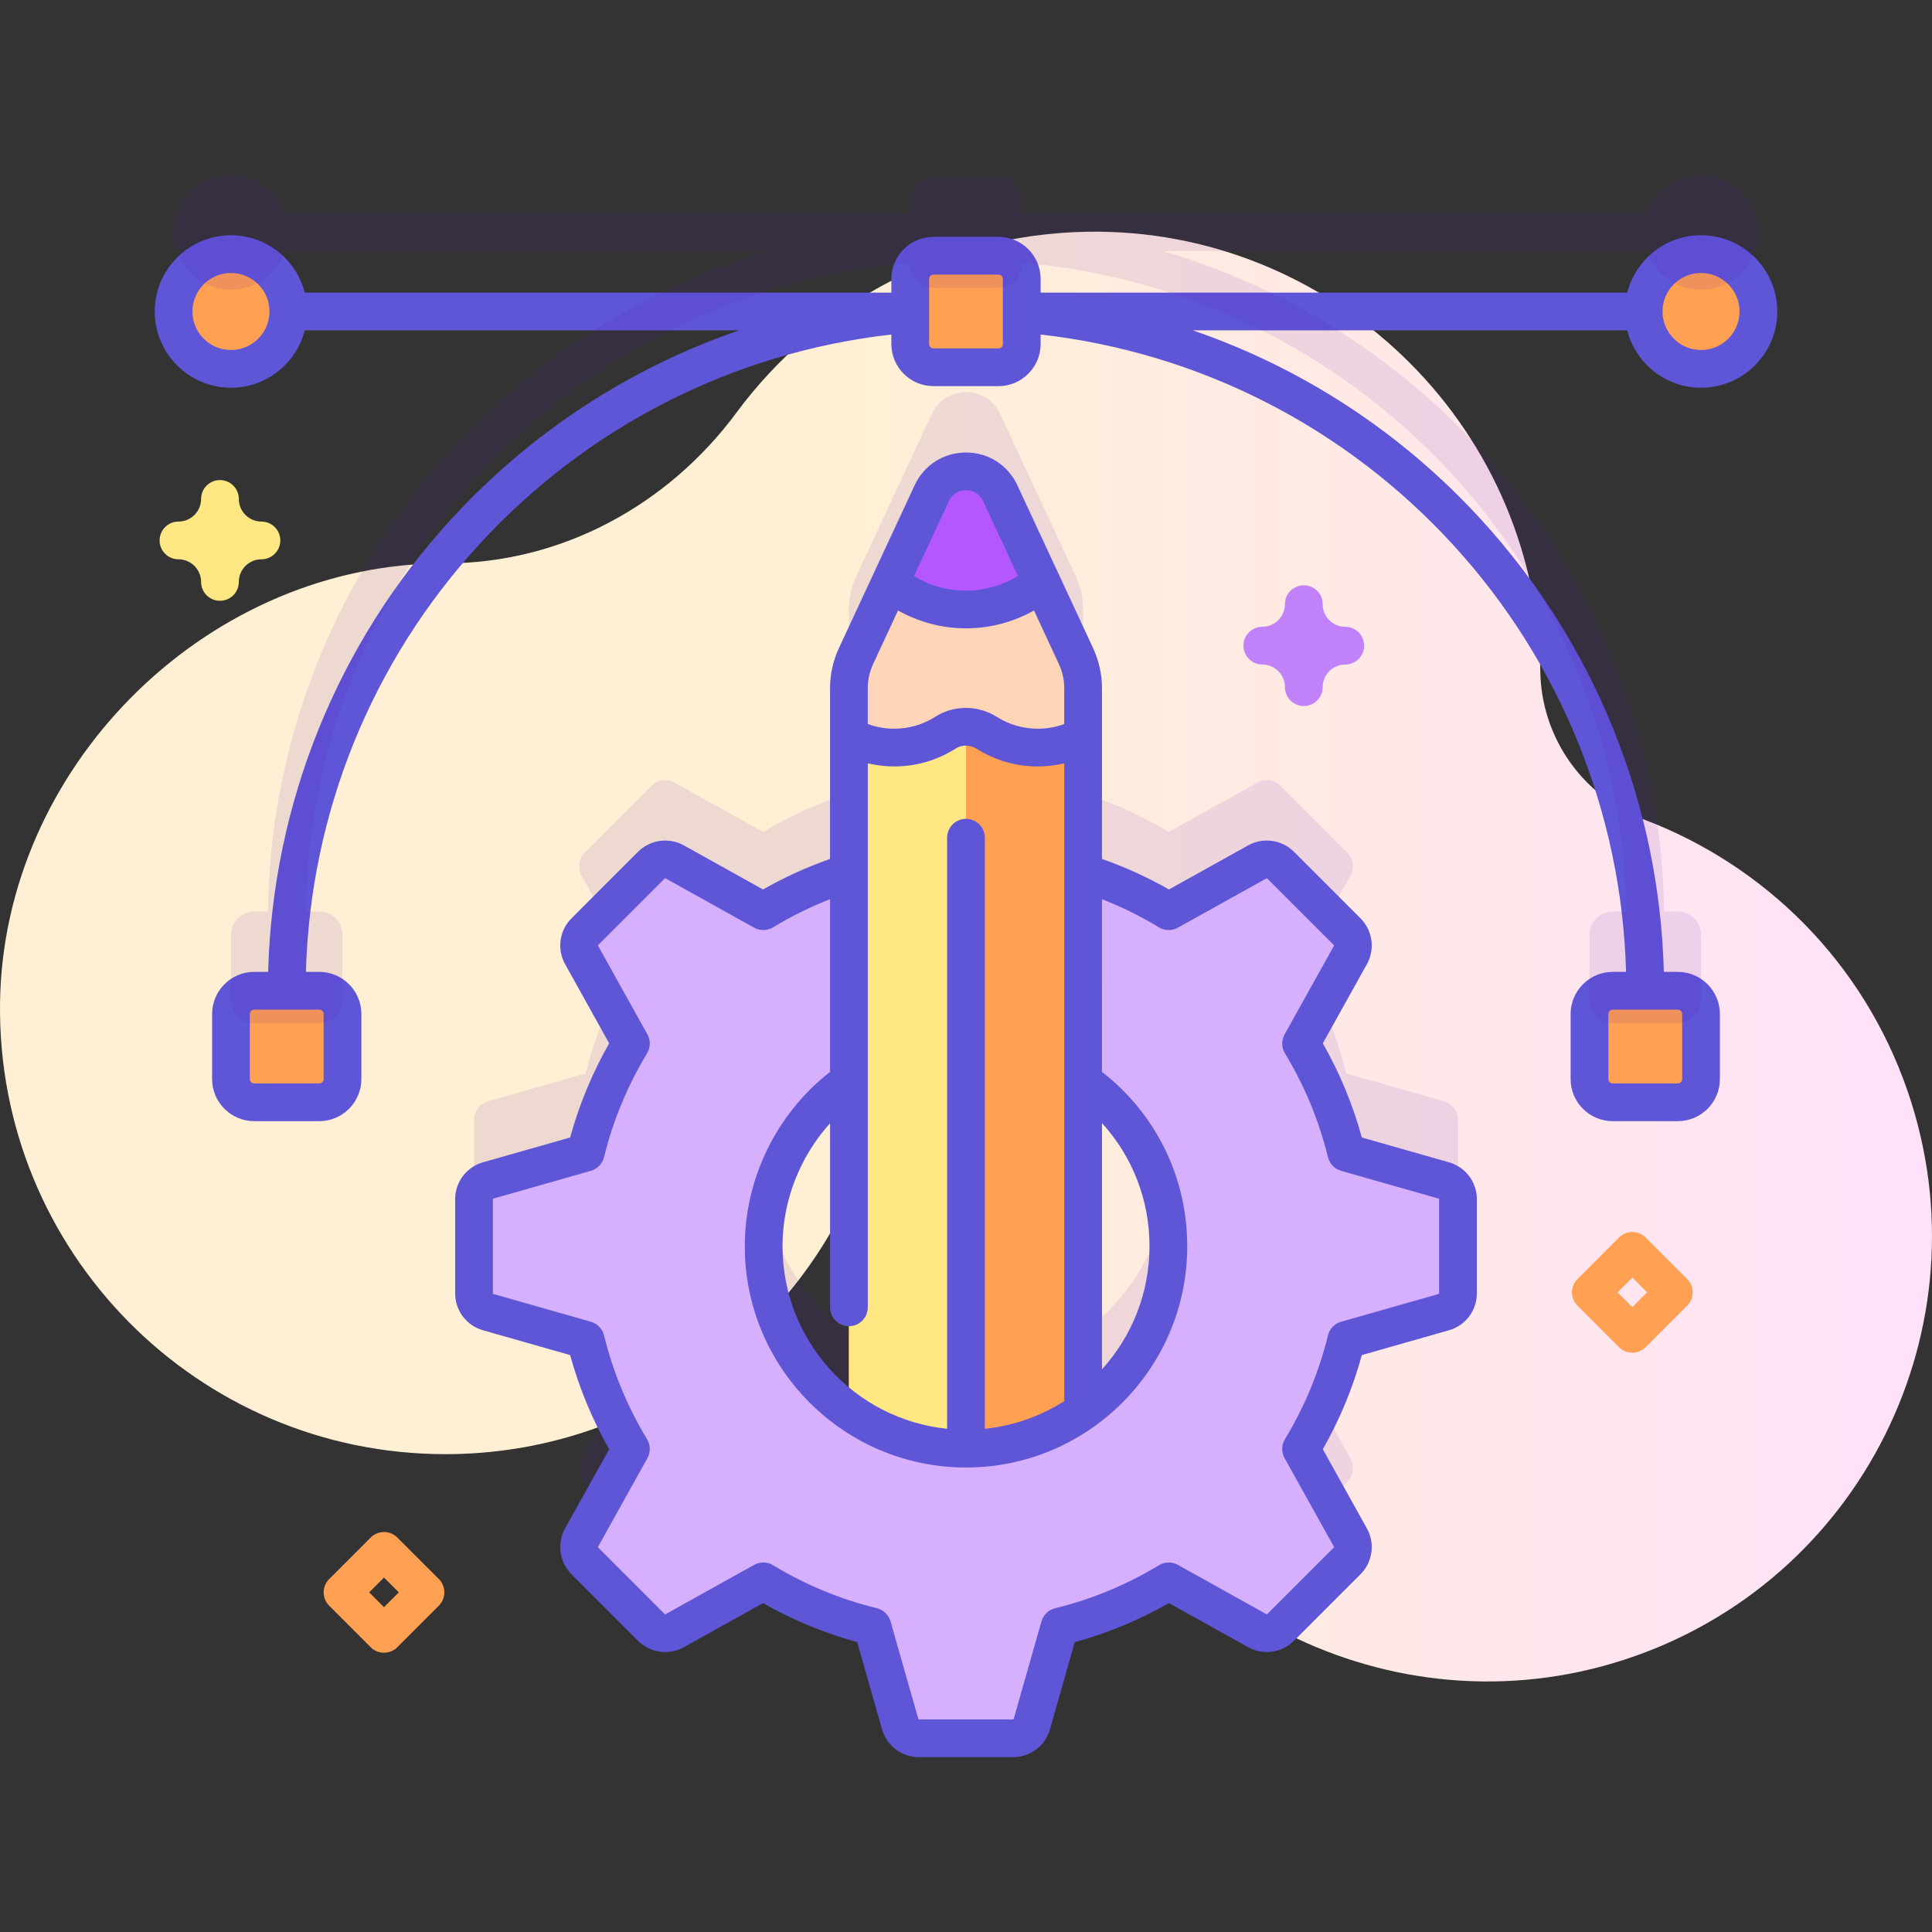 <?xml version="1.0" encoding="utf-8"?>
<!-- Generator: Adobe Illustrator 16.0.0, SVG Export Plug-In . SVG Version: 6.00 Build 0)  -->
<!DOCTYPE svg PUBLIC "-//W3C//DTD SVG 1.1//EN" "http://www.w3.org/Graphics/SVG/1.1/DTD/svg11.dtd">
<svg version="1.1" id="Capa_1" xmlns="http://www.w3.org/2000/svg" xmlns:xlink="http://www.w3.org/1999/xlink" x="0px" y="0px"
	 width="512px" height="512px" viewBox="0 0 512 512" enable-background="new 0 0 512 512" xml:space="preserve">
<rect x="0" y="0" width="512" height="512" fill="#333333" stroke="none"/>
<linearGradient id="SVGID_1_" gradientUnits="userSpaceOnUse" x1="572.816" y1="-5.001" x2="1211.887" y2="-5.001" gradientTransform="matrix(1 0 0 -1 -347 248.5)">
	<stop  offset="7.011211e-004" style="stop-color:#FFF0D5"/>
	<stop  offset="0.511" style="stop-color:#FFDFFF"/>
	<stop  offset="1" style="stop-color:#D9CEFF"/>
</linearGradient>
<path fill="url(#SVGID_1_)" d="M505.626,289.418c-11.826-34.61-38.138-60.16-69.852-72.202
	c-16.431-6.239-27.347-21.856-27.587-39.429c-0.006-0.384-0.013-0.769-0.021-1.154c-1.507-64.582-55.488-116.33-120.077-115.221
	c-38.094,0.654-71.788,19.355-92.905,47.92c-18.185,24.599-46.49,39.965-77.08,39.949c-0.898,0-1.797,0.009-2.7,0.029
	C53.487,150.664,0.837,203.788,0.011,265.713c-0.879,65.932,52.303,119.654,118.032,119.654c50.947,0,94.349-32.277,110.886-77.497
	c4.327-11.832,17.152-18.175,29.283-14.772c0.151,0.043,0.304,0.086,0.455,0.127c11.099,3.064,18.458,13.641,17.55,25.119
	c-1.217,15.383,0.581,31.255,5.799,46.796c20.521,61.136,87.188,94.686,148.492,74.681
	C493.219,419.355,526.887,351.636,505.626,289.418L505.626,289.418z"/>
<path opacity="0.1" fill="#590BB2" enable-background="new    " d="M382.658,291.841l-25.876-7.368
	c-2.534-10.33-6.613-20.059-11.982-28.912l13.093-23.516c1.109-1.999,0.762-4.5-0.856-6.118l-17.685-17.685
	c-1.619-1.618-4.119-1.966-6.119-0.856l-23.516,13.092c-7.051-4.276-14.665-7.718-22.689-10.229v-48.905
	c0-2.913-0.641-5.795-1.861-8.438l-20.089-43.2c-3.583-7.717-14.564-7.717-18.147,0l-20.099,43.2
	c-1.231,2.642-1.862,5.525-1.862,8.438v48.905c-8.024,2.511-15.638,5.952-22.689,10.229l-23.516-13.092
	c-1.999-1.11-4.5-0.762-6.118,0.856l-17.685,17.685c-1.618,1.618-1.966,4.119-0.856,6.118l13.092,23.516
	c-5.369,8.853-9.448,18.582-11.982,28.912l-25.876,7.368c-2.207,0.63-3.724,2.642-3.724,4.935v25.008
	c0,2.293,1.518,4.306,3.724,4.934l25.876,7.368c2.534,10.33,6.613,20.059,11.982,28.912l-13.092,23.516
	c-1.11,1.999-0.762,4.5,0.856,6.118l17.685,17.686c1.618,1.617,4.119,1.966,6.118,0.855l23.516-13.092
	c8.853,5.369,18.581,9.448,28.912,11.981l7.368,25.876c0.629,2.206,2.641,3.725,4.934,3.725h25.007c2.293,0,4.306-1.519,4.935-3.725
	l7.367-25.876c10.33-2.533,20.059-6.612,28.912-11.981l23.516,13.092c2,1.11,4.5,0.762,6.119-0.855l17.685-17.686
	c1.618-1.618,1.966-4.119,0.856-6.118l-13.093-23.516c5.369-8.854,9.448-18.581,11.981-28.912l25.877-7.368
	c2.207-0.628,3.724-2.641,3.724-4.934v-25.008C386.383,294.482,384.865,292.469,382.658,291.841L382.658,291.841z M202.375,309.278
	c0-18.048,8.927-34.003,22.597-43.722V353C211.302,343.281,202.375,327.326,202.375,309.278z M287.029,353v-87.443
	c13.669,9.719,22.596,25.674,22.596,43.723C309.625,327.327,300.698,343.281,287.029,353z"/>
<g>
	<path fill="#FFA052" d="M444.633,292.119h-17.244c-3.4,0-6.157-2.758-6.157-6.158v-17.244c0-3.4,2.757-6.158,6.157-6.158h17.244
		c3.401,0,6.158,2.758,6.158,6.158v17.244C450.792,289.361,448.034,292.119,444.633,292.119z"/>
	<path fill="#FFA052" d="M84.611,292.119H67.367c-3.401,0-6.158-2.758-6.158-6.158v-17.244c0-3.4,2.757-6.158,6.158-6.158h17.244
		c3.401,0,6.158,2.758,6.158,6.158v17.244C90.769,289.361,88.012,292.119,84.611,292.119L84.611,292.119z"/>
	<path fill="#FFA052" d="M264.622,97.328h-17.244c-3.401,0-6.158-2.757-6.158-6.158V73.925c0-3.401,2.757-6.158,6.158-6.158h17.244
		c3.401,0,6.157,2.757,6.157,6.158v17.244C270.779,94.57,268.023,97.328,264.622,97.328z"/>
	<path fill="#FFA052" d="M264.622,97.328h-17.244c-3.401,0-6.158-2.757-6.158-6.158V73.925c0-3.401,2.757-6.158,6.158-6.158h17.244
		c3.401,0,6.157,2.757,6.157,6.158v17.244C270.779,94.57,268.023,97.328,264.622,97.328z"/>
	<circle fill="#FFA052" cx="450.792" cy="82.547" r="15.208"/>
	<circle fill="#FFA052" cx="61.208" cy="82.547" r="15.208"/>
</g>
<path fill="#D6B0FF" d="M382.659,312.841l-25.876-7.368c-2.534-10.33-6.613-20.059-11.982-28.912l13.092-23.516
	c1.11-1.999,0.762-4.5-0.855-6.118l-17.686-17.685c-1.617-1.618-4.119-1.966-6.117-0.856l-23.517,13.092
	c-8.853-5.369-18.581-9.448-28.911-11.982l-7.369-25.876c-0.629-2.206-2.641-3.724-4.934-3.724h-25.007
	c-2.293,0-4.306,1.518-4.934,3.724l-7.368,25.876c-10.33,2.534-20.059,6.613-28.912,11.982l-23.516-13.092
	c-1.999-1.11-4.5-0.762-6.118,0.856l-17.685,17.685c-1.618,1.618-1.966,4.119-0.856,6.118l13.092,23.516
	c-5.369,8.854-9.448,18.582-11.982,28.912l-25.876,7.368c-2.206,0.629-3.724,2.642-3.724,4.936v25.007
	c0,2.293,1.518,4.306,3.724,4.934l25.876,7.368c2.534,10.33,6.613,20.059,11.982,28.912l-13.092,23.516
	c-1.11,1.999-0.762,4.5,0.856,6.118l17.685,17.686c1.618,1.617,4.119,1.966,6.118,0.855l23.516-13.092
	c8.853,5.369,18.581,9.448,28.912,11.981l7.368,25.876c0.629,2.206,2.641,3.725,4.934,3.725h25.007c2.293,0,4.307-1.519,4.934-3.725
	l7.369-25.876c10.33-2.533,20.059-6.612,28.911-11.981l23.517,13.092c1.998,1.11,4.5,0.762,6.117-0.855l17.686-17.686
	c1.618-1.618,1.966-4.119,0.855-6.118l-13.092-23.516c5.369-8.854,9.448-18.581,11.982-28.912l25.876-7.368
	c2.206-0.629,3.724-2.641,3.724-4.934v-25.007C386.383,315.482,384.865,313.469,382.659,312.841z M256,383.904
	c-29.614,0-53.625-24.012-53.625-53.625c0-29.614,24.011-53.625,53.625-53.625c29.614,0,53.625,24.011,53.625,53.625
	C309.625,359.893,285.614,383.904,256,383.904z"/>
<path fill="#FFA052" d="M287.029,182.344v191.678c-8.758,6.226-19.469,9.879-31.029,9.879c-11.571,0-22.271-3.663-31.029-9.899
	V182.344c0-2.913,0.631-5.795,1.862-8.438l20.099-43.2c3.583-7.717,14.564-7.717,18.147,0l20.089,43.2
	C286.389,176.549,287.029,179.431,287.029,182.344L287.029,182.344z"/>
<path fill="#FFE783" d="M256,188.099V383.9c-11.571,0-22.271-3.663-31.029-9.899V188.099H256z"/>
<path fill="#FFD5B8" d="M246.929,130.709l-20.094,43.192c-1.231,2.645-1.868,5.527-1.868,8.445v12.758
	c3.574,1.922,7.668,3.013,12.012,3.013c5.016,0,9.694-1.46,13.628-3.978c3.319-2.124,7.588-2.019,10.92,0.084
	c3.906,2.466,8.533,3.894,13.5,3.894c4.344,0,8.429-1.091,12.002-3.013v-12.76c0-2.916-0.637-5.797-1.867-8.442l-20.086-43.194
	C261.494,122.991,250.512,122.991,246.929,130.709L246.929,130.709z"/>
<path fill="#B557FF" d="M246.929,130.709l-10.991,23.644c5.476,4.475,12.453,7.167,20.06,7.167c7.618,0,14.605-2.693,20.07-7.177
	l-10.991-23.634C261.494,122.991,250.512,122.991,246.929,130.709L246.929,130.709z"/>
<path fill="#5E55D7" d="M450.792,102.756c11.143,0,20.208-9.065,20.208-20.209c0-11.143-9.065-20.208-20.208-20.208
	c-9.415,0-17.323,6.48-19.557,15.208H275.779v-3.621c0-6.153-5.006-11.159-11.157-11.159h-17.244
	c-6.152,0-11.158,5.006-11.158,11.159v3.621H80.765c-2.234-8.728-10.142-15.208-19.557-15.208C50.065,62.339,41,71.404,41,82.547
	c0,11.144,9.065,20.209,20.208,20.209c9.415,0,17.323-6.481,19.557-15.209h115.113c-28.959,9.939-55.211,27.022-76.319,50.058
	c-30.194,32.952-47.304,75.379-48.497,119.954h-3.695c-6.153,0-11.159,5.006-11.159,11.158v17.244
	c0,6.152,5.006,11.158,11.159,11.158H84.61c6.153,0,11.159-5.006,11.159-11.158v-17.244c0-6.152-5.006-11.158-11.159-11.158h-3.542
	c1.19-42.066,17.365-82.096,45.865-113.198c28.674-31.294,67.373-50.985,109.287-55.701v2.51c0,6.152,5.006,11.158,11.158,11.158
	h17.244c6.151,0,11.157-5.006,11.157-11.158v-2.51c41.914,4.716,80.611,24.408,109.285,55.7
	c28.5,31.104,44.677,71.132,45.866,113.201h-3.542c-6.152,0-11.159,5.006-11.159,11.157v17.244c0,6.151,5.007,11.158,11.159,11.158
	h17.243c6.153,0,11.159-5.007,11.159-11.158v-17.244c0-6.151-5.006-11.157-11.159-11.157h-3.695
	c-1.192-44.577-18.304-87.004-48.499-119.957c-21.106-23.035-47.358-40.116-76.316-50.056h115.113
	C433.469,96.275,441.377,102.756,450.792,102.756L450.792,102.756z M85.77,268.717v17.244c0,0.639-0.52,1.158-1.159,1.158H67.367
	c-0.64,0-1.159-0.52-1.159-1.158v-17.244c0-0.639,0.52-1.158,1.159-1.158H84.61C85.25,267.559,85.77,268.078,85.77,268.717z
	 M445.792,268.717v17.244c0,0.639-0.52,1.158-1.159,1.158H427.39c-0.64,0-1.158-0.52-1.158-1.158v-17.244
	c0-0.639,0.52-1.158,1.158-1.158h17.243C445.272,267.559,445.792,268.078,445.792,268.717z M450.792,72.339
	c5.629,0,10.208,4.579,10.208,10.208s-4.579,10.209-10.208,10.209s-10.209-4.58-10.209-10.209S445.163,72.339,450.792,72.339z
	 M61.208,92.756C55.579,92.756,51,88.176,51,82.547s4.579-10.208,10.208-10.208s10.209,4.579,10.209,10.208
	S66.837,92.756,61.208,92.756z M265.779,91.169c0,0.639-0.52,1.158-1.157,1.158h-17.244c-0.639,0-1.158-0.52-1.158-1.158V73.926
	c0-0.64,0.52-1.159,1.158-1.159h17.244c0.639,0,1.157,0.52,1.157,1.159V91.169z"/>
<path fill="#5E55D7" d="M384.027,308.032l-23.125-6.585c-2.393-8.725-5.86-17.096-10.342-24.954l11.703-21.022
	c2.182-3.932,1.486-8.898-1.691-12.079l-17.686-17.685c-3.181-3.179-8.147-3.877-12.086-1.689l-21.017,11.7
	c-5.657-3.224-11.61-5.933-17.752-8.089v-45.281c0-3.62-0.808-7.268-2.332-10.55l-20.089-43.2c-2.49-5.355-7.705-8.682-13.611-8.682
	c-5.905,0.001-11.12,3.327-13.609,8.682l-20.089,43.201c-1.525,3.281-2.332,6.929-2.332,10.549v45.278
	c-6.145,2.156-12.097,4.867-17.756,8.093l-21.022-11.704c-3.932-2.182-8.901-1.487-12.079,1.693l-17.687,17.686
	c-3.178,3.18-3.873,8.146-1.688,12.085l11.699,21.016c-4.48,7.858-7.949,16.229-10.341,24.954l-23.124,6.584
	c-4.331,1.231-7.356,5.239-7.356,9.744v25.007c0,4.504,3.025,8.511,7.355,9.742l23.125,6.586c2.392,8.725,5.86,17.095,10.341,24.953
	l-11.703,21.021c-2.182,3.933-1.486,8.898,1.692,12.079l17.686,17.686c3.18,3.18,8.147,3.88,12.085,1.688l21.017-11.699
	c7.858,4.48,16.229,7.949,24.954,10.341l6.584,23.124c1.232,4.331,5.239,7.356,9.744,7.356h25.006c4.505,0,8.512-3.025,9.743-7.355
	l6.585-23.125c8.725-2.392,17.096-5.859,24.954-10.341l21.021,11.702c3.932,2.186,8.901,1.489,12.082-1.691l17.687-17.687
	c3.178-3.18,3.872-8.146,1.688-12.084l-11.699-21.017c4.479-7.858,7.949-16.229,10.34-24.953l23.125-6.585
	c4.33-1.232,7.355-5.239,7.355-9.743v-25.007C391.383,313.271,388.357,309.264,384.027,308.032z M255.998,217c-2.762,0-5,2.238-5,5
	v156.647c-24.47-2.513-43.623-23.246-43.623-48.369c0-12.102,4.6-23.737,12.596-32.606v48.788c0,2.762,2.238,5,5,5
	c2.762,0,5-2.238,5-5V202.289c2.289,0.541,4.642,0.828,7.008,0.828c5.806,0,11.45-1.648,16.323-4.767
	c1.627-1.043,3.81-1.001,5.558,0.102c4.834,3.052,10.426,4.665,16.168,4.665c2.365,0,4.718-0.287,7.007-0.829v168.276
	c0,0.241,0.038,0.473,0.071,0.705c-6.223,3.976-13.396,6.587-21.106,7.378V222C260.998,219.238,258.76,217,255.998,217L255.998,217z
	 M292.033,297.623c8.08,8.868,12.592,20.371,12.592,32.655c0,12.538-4.771,23.98-12.592,32.612V297.623z M251.46,132.814
	c1.25-2.688,3.792-2.897,4.542-2.897s3.293,0.209,4.543,2.898l9.227,19.843c-4.136,2.497-8.903,3.863-13.773,3.863
	c-4.936,0-9.625-1.335-13.77-3.853L251.46,132.814z M231.371,176.015l6.617-14.231c5.474,3.081,11.69,4.737,18.01,4.737
	c6.332,0,12.55-1.656,18.018-4.738l6.617,14.232c0.916,1.97,1.4,4.16,1.4,6.333v9.529c-2.229,0.819-4.573,1.24-7.006,1.24
	c-3.852,0-7.596-1.079-10.832-3.122c-5.014-3.164-11.405-3.189-16.284-0.067c-3.26,2.087-7.041,3.189-10.933,3.189
	c-2.398,0-4.775-0.431-7.008-1.245v-9.525C229.971,180.175,230.455,177.984,231.371,176.015z M381.383,342.782
	c0,0.06-0.035,0.107-0.094,0.125l-25.876,7.369c-1.728,0.491-3.06,1.873-3.487,3.616c-2.381,9.708-6.217,18.965-11.4,27.511
	c-0.932,1.536-0.967,3.455-0.092,5.023l13.088,23.511c0.026,0.05,0.019,0.118-0.02,0.156l-17.686,17.687
	c-0.041,0.038-0.107,0.046-0.15,0.021L312.15,414.71c-1.572-0.875-3.488-0.84-5.025,0.093c-8.547,5.185-17.803,9.021-27.511,11.4
	c-1.744,0.429-3.125,1.76-3.617,3.487l-7.369,25.877c-0.016,0.057-0.063,0.093-0.125,0.093h-25.006
	c-0.061,0-0.109-0.036-0.126-0.094l-7.368-25.876c-0.492-1.729-1.873-3.06-3.617-3.487c-9.708-2.381-18.964-6.217-27.511-11.4
	c-1.536-0.932-3.453-0.968-5.025-0.093l-23.511,13.09c-0.051,0.027-0.115,0.02-0.155-0.02l-17.685-17.686
	c-0.038-0.039-0.047-0.107-0.023-0.151l13.092-23.517c0.875-1.568,0.839-3.487-0.093-5.023c-5.184-8.546-9.02-17.803-11.4-27.511
	c-0.429-1.743-1.76-3.125-3.487-3.616l-25.877-7.37c-0.057-0.017-0.093-0.064-0.093-0.124v-25.007c0-0.062,0.036-0.109,0.094-0.126
	l25.876-7.368c1.728-0.492,3.059-1.873,3.487-3.617c2.381-9.708,6.217-18.964,11.4-27.512c0.932-1.535,0.968-3.454,0.093-5.023
	l-13.088-23.51c-0.027-0.05-0.019-0.119,0.019-0.157l17.686-17.685c0.039-0.037,0.108-0.047,0.15-0.023l23.516,13.092
	c1.572,0.875,3.489,0.838,5.025-0.093c4.805-2.915,9.863-5.413,15.096-7.464v45.771c-14.166,11.069-22.596,28.217-22.596,46.218
	c0,32.326,26.299,58.625,58.625,58.625s58.625-26.299,58.625-58.625c0-18.227-8.231-35.026-22.592-46.226V238.29
	c5.229,2.05,10.289,4.549,15.092,7.463c1.536,0.931,3.453,0.968,5.024,0.093l23.51-13.088c0.05-0.027,0.119-0.021,0.156,0.021
	l17.686,17.683c0.038,0.039,0.047,0.108,0.023,0.152l-13.092,23.516c-0.875,1.569-0.84,3.488,0.092,5.024
	c5.185,8.547,9.021,17.803,11.4,27.511c0.43,1.744,1.76,3.125,3.487,3.617l25.877,7.369c0.058,0.016,0.093,0.063,0.093,0.125
	V342.782z"/>
<path opacity="0.1" fill="#590BB2" enable-background="new    " d="M450.792,76.756c8.399,0,15.208-6.809,15.208-15.208
	s-6.809-15.208-15.208-15.208c-6.645,0-12.28,4.269-14.35,10.208H270.779v-3.622c0-3.401-2.756-6.158-6.158-6.158h-17.244
	c-3.401,0-6.159,2.757-6.159,6.158v3.622H75.558c-2.07-5.939-7.705-10.208-14.35-10.208C52.809,46.339,46,53.148,46,61.547
	s6.809,15.208,15.208,15.208c6.645,0,12.28-4.269,14.35-10.209h128.134C127.82,88.947,72.098,158.776,71.014,241.558h-3.648
	c-3.401,0-6.158,2.757-6.158,6.159v17.244c0,3.4,2.757,6.158,6.158,6.158H84.61c3.401,0,6.159-2.758,6.159-6.158v-17.244
	c0-3.401-2.757-6.159-6.159-6.159h-3.592c1.253-90.408,71.397-164.46,160.202-171.923v0.534c0,3.401,2.757,6.159,6.159,6.159h17.244
	c3.4,0,6.158-2.757,6.158-6.159v-0.534c88.806,7.462,158.949,81.514,160.202,171.923h-3.593c-3.4,0-6.157,2.757-6.157,6.159v17.244
	c0,3.4,2.757,6.158,6.157,6.158h17.244c3.401,0,6.158-2.758,6.158-6.158v-17.244c0-3.401-2.757-6.159-6.158-6.159h-3.647
	c-1.084-82.781-56.806-152.611-132.679-175.012h128.135C438.511,72.487,444.146,76.756,450.792,76.756L450.792,76.756z"/>
<path fill="#FFE783" d="M58.292,159.216c-2.762,0-5-2.238-5-5c0-3.306-2.689-5.995-5.995-5.995c-2.762,0-5-2.238-5-5
	c0-2.762,2.238-5,5-5c3.306,0,5.995-2.689,5.995-5.995c0-2.762,2.238-5,5-5s5,2.238,5,5c0,3.306,2.689,5.995,5.995,5.995
	c2.762,0,5,2.238,5,5c0,2.762-2.238,5-5,5c-3.306,0-5.995,2.689-5.995,5.995C63.292,156.978,61.054,159.216,58.292,159.216z"/>
<path fill="#C182F9" d="M345.52,187.102c-2.763,0-5-2.238-5-5c0-3.306-2.689-5.995-5.996-5.995c-2.762,0-5-2.238-5-5
	c0-2.762,2.238-5,5-5c3.307,0,5.996-2.689,5.996-5.995c0-2.762,2.237-5,5-5c2.762,0,5,2.238,5,5c0,3.306,2.688,5.995,5.994,5.995
	c2.762,0,5,2.238,5,5c0,2.762-2.238,5-5,5c-3.306,0-5.994,2.689-5.994,5.995C350.52,184.863,348.279,187.102,345.52,187.102z"/>
<path fill="#FFA052" d="M101.764,437.988c-1.279,0-2.56-0.488-3.535-1.465l-10.994-10.994c-1.953-1.952-1.953-5.118,0-7.07
	l10.994-10.994c1.951-1.953,5.119-1.953,7.07,0l10.994,10.994c1.953,1.952,1.953,5.118,0,7.07l-10.994,10.994
	C104.323,437.5,103.043,437.988,101.764,437.988L101.764,437.988z M97.841,421.994l3.923,3.923l3.923-3.923l-3.923-3.923
	L97.841,421.994z"/>
<path fill="#FFA052" d="M432.58,358.48c-1.279,0-2.561-0.488-3.535-1.466l-10.994-10.993c-1.953-1.952-1.953-5.118,0-7.07
	l10.994-10.994c1.951-1.953,5.119-1.953,7.07,0l10.994,10.994c1.952,1.952,1.952,5.118,0,7.07l-10.994,10.993
	C435.14,357.991,433.859,358.48,432.58,358.48z M428.657,342.485l3.923,3.923l3.923-3.923l-3.923-3.923L428.657,342.485z"/>
</svg>

